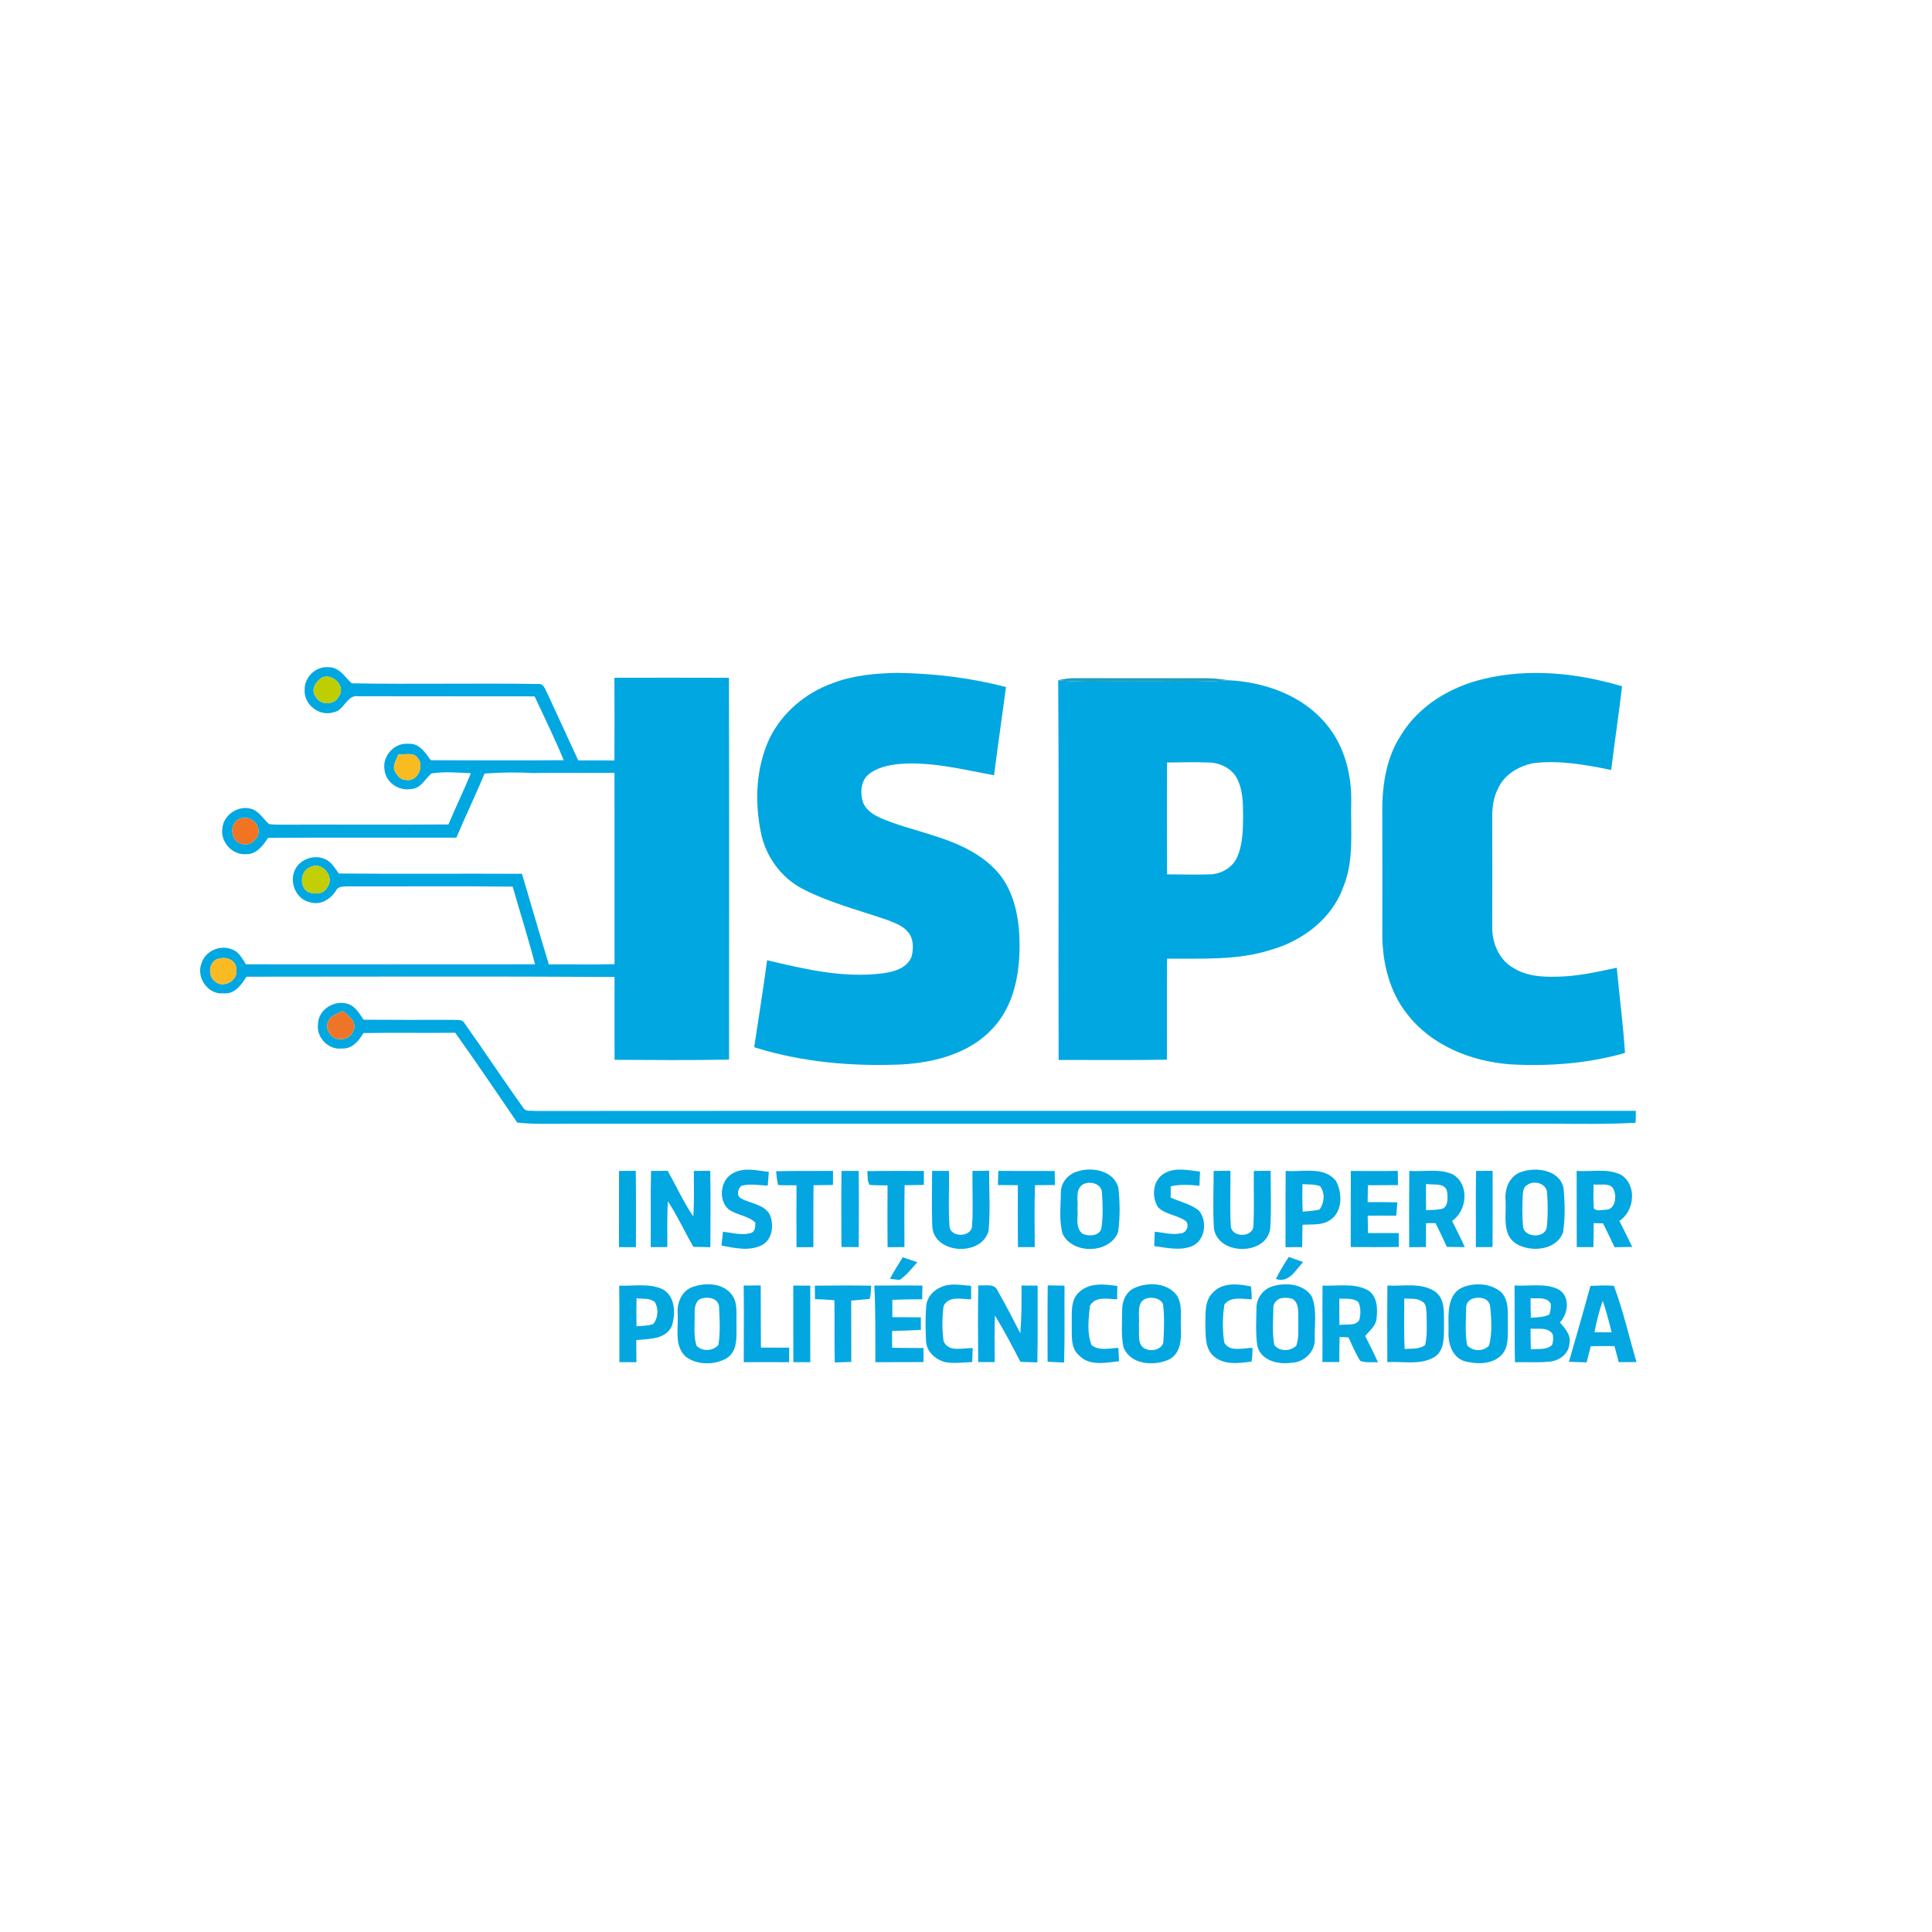<?xml version="1.0" encoding="UTF-8" ?>
<!DOCTYPE svg PUBLIC "-//W3C//DTD SVG 1.1//EN" "http://www.w3.org/Graphics/SVG/1.1/DTD/svg11.dtd">
<svg width="700pt" height="700pt" viewBox="0 0 700 700" version="1.1" xmlns="http://www.w3.org/2000/svg">
<g id="#ffffffff">
</g>
<g id="#01a7e1ff">
<path fill="#01a7e1" opacity="1.00" d=" M 110.38 250.00 C 110.20 245.41 114.39 241.32 119.00 241.74 C 122.88 241.65 124.94 245.25 127.42 247.58 C 149.92 247.99 172.47 247.45 194.97 247.83 C 196.93 247.56 197.43 249.58 198.17 250.93 C 201.99 259.10 205.70 267.33 209.51 275.51 C 213.88 275.52 218.24 275.50 222.61 275.54 C 222.68 265.55 222.67 255.56 222.60 245.57 C 236.44 245.56 250.27 245.51 264.11 245.58 C 264.23 291.69 264.15 337.80 264.15 383.91 C 250.33 384.20 236.50 384.05 222.67 383.99 C 222.63 373.98 222.66 363.98 222.66 353.97 C 178.20 353.70 133.74 353.87 89.28 353.88 C 87.47 356.85 84.98 360.34 81.00 359.89 C 75.45 360.52 71.05 354.26 72.95 349.17 C 74.22 344.58 79.82 342.14 84.12 344.01 C 86.60 344.86 87.77 347.35 89.12 349.39 C 124.03 349.42 158.95 349.42 193.86 349.39 C 191.40 339.94 188.44 330.64 185.75 321.25 C 166.14 321.01 146.52 321.22 126.91 321.15 C 125.11 321.27 122.72 320.76 121.71 322.73 C 119.73 325.89 115.97 328.12 112.19 326.87 C 107.09 325.69 104.62 319.40 107.00 314.88 C 108.95 311.20 113.86 309.55 117.65 311.22 C 120.03 312.16 121.32 314.53 122.75 316.49 C 144.87 316.68 166.99 316.48 189.11 316.59 C 192.38 327.52 195.53 338.49 198.85 349.41 C 206.78 349.34 214.71 349.52 222.65 349.35 C 222.65 326.23 222.68 303.12 222.64 280.00 C 212.76 280.09 202.89 279.89 193.01 280.08 C 187.19 279.74 181.36 279.85 175.55 280.27 C 172.34 288.10 168.63 295.70 165.36 303.50 C 142.61 303.55 119.87 303.41 97.12 303.58 C 95.29 306.40 92.80 309.71 89.02 309.48 C 84.04 309.81 79.73 304.90 80.58 300.00 C 81.04 295.22 86.26 291.79 90.83 292.99 C 93.80 293.74 95.30 296.66 97.45 298.56 C 99.27 298.85 101.12 298.78 102.96 298.80 C 122.79 298.70 142.63 298.87 162.47 298.71 C 165.12 292.50 168.03 286.40 170.61 280.16 C 165.86 279.93 161.04 279.49 156.31 280.23 C 153.98 282.26 152.41 285.79 148.89 285.87 C 144.42 286.69 139.67 283.42 139.31 278.80 C 138.45 273.86 143.02 268.97 148.01 269.50 C 151.87 269.19 154.13 272.72 156.08 275.45 C 172.13 275.51 188.19 275.55 204.25 275.44 C 201.03 267.60 197.28 259.99 193.70 252.31 C 172.44 252.25 151.19 252.33 129.93 252.26 C 125.64 251.54 124.79 257.45 120.86 258.07 C 115.79 259.74 110.05 255.32 110.38 250.00 M 116.61 245.51 C 114.39 246.91 112.41 250.04 114.42 252.45 C 115.98 255.54 121.11 255.58 122.65 252.47 C 125.62 248.87 120.53 243.69 116.61 245.51 M 144.28 273.40 C 143.69 275.15 142.46 276.88 142.79 278.79 C 143.52 280.56 144.92 282.59 147.06 282.57 C 151.16 283.38 153.86 277.77 151.39 274.71 C 149.84 272.33 146.61 273.53 144.28 273.40 M 87.48 296.48 C 83.03 297.46 83.09 304.57 87.36 305.69 C 90.64 306.89 94.35 303.65 93.58 300.26 C 92.97 297.58 90.20 295.73 87.48 296.48 M 112.36 314.21 C 108.75 315.59 108.33 321.39 111.75 323.25 C 114.15 324.07 117.28 324.02 118.60 321.47 C 121.44 317.67 116.65 311.85 112.36 314.21 M 79.40 347.33 C 75.84 347.75 75.02 353.37 77.71 355.40 C 80.64 358.44 86.57 355.29 85.59 351.13 C 85.74 347.96 82.05 346.50 79.40 347.33 Z" />
<path fill="#01a7e1" opacity="1.00" d=" M 301.59 247.57 C 309.03 244.68 317.08 243.96 324.99 243.79 C 338.30 243.99 351.60 245.55 364.49 248.93 C 363.08 259.58 361.53 270.22 360.16 280.88 C 348.54 278.78 336.84 275.69 324.94 276.88 C 321.31 277.37 317.52 278.23 314.64 280.63 C 311.85 283.04 311.65 287.21 312.61 290.53 C 314.26 294.88 319.12 296.48 323.10 297.98 C 335.65 302.44 349.87 304.57 359.78 314.23 C 367.29 321.30 369.33 332.11 369.41 342.01 C 369.50 352.83 367.35 364.53 359.64 372.65 C 351.37 381.65 338.78 384.93 326.96 385.66 C 308.90 386.45 290.56 384.90 273.26 379.43 C 274.84 368.92 276.52 358.44 277.94 347.91 C 291.64 351.17 305.77 354.50 319.94 352.64 C 323.97 352.11 328.82 350.73 330.33 346.47 C 330.99 343.64 331.06 340.27 329.14 337.90 C 327.33 335.47 324.32 334.45 321.63 333.37 C 311.33 329.81 300.65 327.14 290.93 322.12 C 283.02 318.08 277.39 310.26 275.67 301.58 C 273.39 290.36 273.89 278.22 278.74 267.71 C 283.27 258.31 291.79 251.06 301.59 247.57 Z" />
<path fill="#01a7e1" opacity="1.00" d=" M 537.62 245.98 C 554.13 242.02 571.58 243.84 587.70 248.66 C 586.53 258.79 584.99 268.86 583.76 278.98 C 574.46 277.06 564.90 275.34 555.39 276.53 C 550.42 277.59 545.45 280.38 543.09 285.05 C 541.23 288.36 540.62 292.21 540.67 295.97 C 540.71 309.33 540.70 322.70 540.67 336.06 C 540.62 341.79 543.21 347.83 548.35 350.73 C 553.93 354.21 560.73 354.07 567.05 353.75 C 573.38 353.36 579.59 351.96 585.78 350.62 C 586.76 360.91 588.08 371.18 588.77 381.50 C 575.25 385.38 561.04 386.41 547.04 385.62 C 532.96 384.54 518.48 378.75 509.73 367.27 C 503.45 359.29 500.93 349.01 500.84 339.00 C 500.84 324.66 500.87 310.33 500.83 296.00 C 500.63 285.87 501.85 275.21 507.50 266.53 C 513.99 255.72 525.54 248.80 537.62 245.98 Z" />
<path fill="#01a7e1" opacity="1.00" d=" M 383.40 246.46 C 392.24 247.33 401.13 246.77 410.00 246.93 C 421.76 246.76 433.54 247.37 445.28 246.47 C 458.36 247.17 472.06 252.02 480.57 262.42 C 487.20 270.31 489.83 280.86 489.57 291.01 C 489.32 301.24 490.71 311.92 486.60 321.62 C 482.41 333.16 471.59 341.09 460.05 344.27 C 448.01 348.05 435.29 347.22 422.86 347.36 C 422.73 359.55 422.83 371.74 422.81 383.94 C 409.73 384.18 396.64 384.02 383.56 384.04 C 383.40 338.18 383.72 292.31 383.40 246.46 M 422.84 276.27 C 422.77 289.78 422.77 303.28 422.85 316.79 C 427.91 316.83 432.96 316.93 438.02 316.81 C 442.30 316.83 446.69 314.38 448.35 310.33 C 450.25 305.82 450.36 300.82 450.40 296.00 C 450.36 291.49 450.41 286.76 448.46 282.59 C 446.70 278.61 442.25 276.35 438.03 276.27 C 432.96 276.08 427.90 276.22 422.84 276.27 Z" />
</g>
<g id="#bfce03ff">
<path fill="#bfce03" opacity="1.00" d=" M 116.61 245.51 C 120.53 243.69 125.62 248.87 122.65 252.47 C 121.11 255.58 115.98 255.54 114.42 252.45 C 112.41 250.04 114.39 246.91 116.61 245.51 Z" />
</g>
<g id="#1c9fc0ff">
<path fill="#1c9fc0" opacity="1.00" d=" M 383.40 246.46 C 385.55 245.93 387.77 245.66 389.99 245.70 C 405.33 245.76 420.67 245.73 436.01 245.72 C 439.11 245.69 442.21 246.01 445.28 246.47 C 433.54 247.37 421.76 246.76 410.00 246.93 C 401.13 246.77 392.24 247.33 383.40 246.46 Z" />
</g>
<g id="#f9bb20ff">
<path fill="#f9bb20" opacity="1.00" d=" M 144.28 273.40 C 146.61 273.53 149.84 272.33 151.39 274.71 C 153.86 277.77 151.16 283.38 147.06 282.57 C 144.92 282.59 143.52 280.56 142.79 278.79 C 142.46 276.88 143.69 275.15 144.28 273.40 Z" />
</g>
<g id="#fefefeff">
</g>
<g id="#f07422ff">
<path fill="#f07422" opacity="1.00" d=" M 87.48 296.48 C 90.20 295.73 92.97 297.58 93.58 300.26 C 94.35 303.65 90.64 306.89 87.36 305.69 C 83.09 304.57 83.03 297.46 87.48 296.48 Z" />
</g>
<g id="#c2ce06ff">
<path fill="#c2ce06" opacity="1.00" d=" M 112.36 314.21 C 116.65 311.85 121.44 317.67 118.60 321.47 C 117.28 324.02 114.15 324.07 111.75 323.25 C 108.33 321.39 108.75 315.59 112.36 314.21 Z" />
</g>
<g id="#faba23ff">
<path fill="#faba23" opacity="1.00" d=" M 79.40 347.33 C 82.05 346.50 85.74 347.96 85.59 351.13 C 86.57 355.29 80.64 358.44 77.71 355.40 C 75.02 353.37 75.84 347.75 79.40 347.33 Z" />
</g>
<g id="#01a7e0ff">
<path fill="#01a7e0" opacity="1.00" d=" M 115.21 371.11 C 115.25 365.52 121.82 361.77 126.79 364.02 C 129.07 365.13 130.36 367.45 131.76 369.46 C 142.52 369.55 153.29 369.52 164.06 369.50 C 165.43 369.67 167.35 369.16 168.21 370.61 C 175.49 380.83 182.37 391.34 189.70 401.52 C 190.58 402.91 192.56 402.29 193.94 402.53 C 326.86 402.42 459.78 402.54 592.70 402.47 C 592.67 403.91 592.64 405.35 592.63 406.80 C 578.11 407.60 563.54 406.94 549.00 407.16 C 434.33 407.16 319.67 407.16 205.00 407.16 C 199.14 407.14 193.25 407.39 187.41 406.73 C 180.00 395.83 172.58 384.94 164.94 374.19 C 153.85 374.32 142.75 374.09 131.66 374.30 C 130.03 377.18 127.54 380.11 123.89 379.90 C 119.03 380.50 114.58 375.93 115.21 371.11 M 118.88 370.21 C 117.79 372.35 119.18 374.88 121.06 376.03 C 123.51 377.10 126.93 376.41 127.91 373.65 C 129.71 370.48 126.31 367.98 124.12 366.27 C 122.28 367.39 119.64 367.91 118.88 370.21 Z" />
</g>
<g id="#ee7527ff">
<path fill="#ee7527" opacity="1.00" d=" M 118.88 370.21 C 119.64 367.91 122.28 367.39 124.12 366.27 C 126.31 367.98 129.71 370.48 127.91 373.65 C 126.93 376.41 123.51 377.10 121.06 376.03 C 119.18 374.88 117.79 372.35 118.88 370.21 Z" />
</g>
<g id="#01a8dfff">
<path fill="#01a8df" opacity="1.00" d=" M 224.29 424.25 C 226.31 424.24 228.33 424.22 230.36 424.20 C 230.47 433.42 230.43 442.65 230.41 451.88 C 228.36 451.87 226.31 451.87 224.27 451.87 C 224.30 442.66 224.28 433.45 224.29 424.25 Z" />
</g>
<g id="#03a7e1ff">
<path fill="#03a7e1" opacity="1.00" d=" M 235.89 424.24 C 237.89 424.24 239.90 424.23 241.91 424.22 C 245.03 429.71 247.61 435.52 251.19 440.74 C 251.58 435.25 251.38 429.73 251.39 424.24 C 253.37 424.23 255.35 424.22 257.34 424.21 C 257.50 433.43 257.44 442.66 257.38 451.88 C 255.32 451.83 253.27 451.80 251.22 451.75 C 248.08 446.30 245.46 440.54 242.01 435.28 C 241.60 440.79 241.84 446.31 241.78 451.83 C 239.77 451.84 237.77 451.84 235.77 451.85 C 235.86 442.65 235.67 433.44 235.89 424.24 Z" />
<path fill="#03a7e1" opacity="1.00" d=" M 361.71 424.24 C 368.52 424.28 375.32 424.23 382.13 424.27 C 382.17 425.96 382.20 427.65 382.23 429.35 C 379.82 429.39 377.41 429.40 375.01 429.41 C 374.72 436.89 374.89 444.37 374.91 451.85 C 372.88 451.84 370.85 451.84 368.83 451.84 C 368.73 444.36 368.79 436.89 368.78 429.41 C 366.38 429.40 363.98 429.40 361.58 429.37 C 361.61 427.65 361.65 425.95 361.71 424.24 Z" />
<path fill="#03a7e1" opacity="1.00" d=" M 439.73 424.24 C 441.74 424.23 443.77 424.22 445.79 424.20 C 445.91 430.77 445.55 437.37 445.93 443.93 C 445.90 448.56 454.22 448.59 454.14 443.93 C 454.48 437.38 454.18 430.81 454.29 424.25 C 456.31 424.24 458.34 424.22 460.37 424.19 C 460.37 431.14 460.69 438.10 460.23 445.03 C 458.99 455.06 441.15 454.99 439.82 444.98 C 439.39 438.08 439.73 431.15 439.73 424.24 Z" />
<path fill="#03a7e1" opacity="1.00" d=" M 465.83 424.23 C 471.86 424.80 479.75 422.35 484.07 427.93 C 486.40 432.23 486.49 439.02 481.99 441.99 C 479.09 444.11 475.29 443.48 471.92 443.78 C 471.85 446.47 471.83 449.16 471.81 451.86 C 469.79 451.86 467.77 451.86 465.76 451.88 C 465.80 442.66 465.73 433.45 465.83 424.23 M 471.90 429.04 C 471.82 432.35 471.84 435.67 471.98 438.98 C 474.04 438.79 476.15 438.78 478.15 438.19 C 479.83 435.75 480.19 432.20 478.28 429.78 C 476.25 428.98 474.02 429.21 471.90 429.04 Z" />
<path fill="#03a7e1" opacity="1.00" d=" M 571.25 424.24 C 576.58 424.64 582.37 423.21 587.34 425.67 C 593.17 429.31 592.29 438.78 586.74 442.34 C 588.27 445.49 589.88 448.61 591.39 451.78 C 589.25 451.83 587.12 451.86 585.00 451.90 C 583.64 448.99 582.23 446.11 580.80 443.25 C 579.67 443.21 578.54 443.18 577.43 443.16 C 577.40 446.05 577.38 448.94 577.33 451.84 C 575.31 451.83 573.30 451.84 571.29 451.85 C 571.26 442.65 571.27 433.44 571.25 424.24 M 577.38 429.14 C 577.36 432.04 577.22 434.95 577.47 437.85 C 578.59 439.03 580.46 438.29 581.90 438.31 C 585.20 438.14 585.76 433.86 584.82 431.39 C 583.80 428.17 579.90 429.54 577.38 429.14 Z" />
<path fill="#03a7e1" opacity="1.00" d=" M 251.32 466.17 C 255.86 464.70 261.91 464.88 265.06 468.98 C 267.53 472.09 266.66 476.33 266.85 480.01 C 266.79 484.22 267.41 489.60 263.20 492.16 C 258.80 494.66 252.58 494.64 248.46 491.56 C 244.13 487.58 245.86 481.14 245.54 475.95 C 245.19 471.90 247.16 467.37 251.32 466.17 M 254.48 470.40 C 251.98 470.87 251.60 473.82 251.68 475.92 C 251.77 479.80 251.19 483.81 252.35 487.58 C 254.45 489.75 258.31 489.62 260.28 487.30 C 261.04 482.67 260.76 477.90 260.51 473.23 C 260.12 470.49 256.77 469.77 254.48 470.40 Z" />
<path fill="#03a7e1" opacity="1.00" d=" M 295.24 465.82 C 302.04 465.75 308.84 465.71 315.65 465.83 C 315.49 467.42 315.60 469.09 315.06 470.63 C 312.84 470.88 310.62 471.02 308.40 471.22 C 308.45 478.62 308.40 486.03 308.44 493.44 C 306.44 493.50 304.45 493.57 302.46 493.65 C 302.25 486.13 302.44 478.61 302.32 471.09 C 299.97 470.90 297.62 470.78 295.28 470.69 C 295.26 469.06 295.25 467.43 295.24 465.82 Z" />
<path fill="#03a7e1" opacity="1.00" d=" M 354.46 465.68 C 356.83 466.03 360.29 464.77 361.45 467.65 C 364.35 472.71 367.03 477.89 369.69 483.08 C 370.15 477.32 370.15 471.54 370.12 465.77 C 372.06 465.78 374.01 465.80 375.95 465.81 C 375.91 475.09 376.05 484.36 375.86 493.63 C 373.82 493.55 371.77 493.48 369.73 493.42 C 366.78 487.76 363.82 482.09 360.49 476.64 C 360.25 482.26 360.39 487.88 360.40 493.50 C 358.40 493.50 356.41 493.50 354.42 493.51 C 354.36 484.23 354.27 474.96 354.46 465.68 Z" />
<path fill="#03a7e1" opacity="1.00" d=" M 460.37 466.30 C 465.25 464.51 472.19 464.94 475.25 469.71 C 477.27 474.53 476.23 479.97 476.36 485.06 C 476.60 489.73 472.47 493.66 467.90 493.75 C 463.16 494.48 456.84 492.99 455.57 487.67 C 454.87 483.16 455.18 478.57 455.24 474.03 C 455.18 470.71 457.30 467.54 460.37 466.30 M 463.55 470.56 C 462.23 471.21 461.21 472.51 461.37 474.05 C 461.27 478.46 460.91 482.96 461.70 487.33 C 463.63 489.80 467.52 489.68 469.67 487.57 C 470.75 484.49 470.30 481.16 470.41 477.96 C 470.30 475.42 470.80 472.18 468.29 470.58 C 466.75 470.16 465.07 470.04 463.55 470.56 Z" />
</g>
<g id="#04a7e1ff">
<path fill="#04a7e1" opacity="1.00" d=" M 265.88 424.92 C 269.84 422.89 274.39 424.11 278.57 424.61 C 278.43 426.26 278.29 427.92 278.16 429.58 C 274.97 429.44 271.68 428.77 268.55 429.67 C 267.28 430.90 266.71 433.33 268.63 434.27 C 272.03 436.16 276.77 436.29 278.88 440.02 C 280.51 443.70 279.95 449.00 276.11 451.10 C 271.53 453.48 266.20 452.17 261.40 451.30 C 261.58 449.61 261.76 447.94 261.95 446.27 C 265.18 446.64 268.50 447.65 271.74 446.82 C 273.67 446.43 273.67 444.52 273.68 442.96 C 270.97 440.38 266.87 440.30 263.92 438.11 C 260.04 434.60 261.05 427.12 265.88 424.92 Z" />
<path fill="#04a7e1" opacity="1.00" d=" M 337.72 424.23 C 339.76 424.24 341.80 424.24 343.84 424.24 C 343.96 430.80 343.54 437.38 344.00 443.94 C 343.91 448.57 352.23 448.51 352.23 443.93 C 352.60 437.38 352.26 430.81 352.34 424.25 C 354.35 424.23 356.36 424.20 358.38 424.17 C 358.35 431.43 358.86 438.73 358.17 445.96 C 355.68 455.46 338.04 454.45 337.77 444.04 C 337.53 437.44 337.71 430.83 337.72 424.23 Z" />
<path fill="#04a7e1" opacity="1.00" d=" M 439.40 468.38 C 442.88 464.55 448.67 465.10 453.25 466.11 C 453.46 467.64 453.48 469.19 453.54 470.74 C 450.23 470.76 446.00 469.53 443.63 472.63 C 442.92 477.19 442.83 481.97 443.60 486.52 C 445.66 490.02 450.53 488.31 453.82 488.37 C 453.75 490.01 453.78 491.68 453.48 493.32 C 448.89 493.96 443.43 494.67 439.67 491.33 C 436.52 488.50 436.86 483.86 436.73 480.01 C 436.83 476.07 436.33 471.40 439.40 468.38 Z" />
<path fill="#04a7e1" opacity="1.00" d=" M 316.79 465.79 C 322.60 465.77 328.41 465.71 334.22 465.80 C 334.18 467.44 334.15 469.09 334.12 470.75 C 330.52 470.76 326.91 470.79 323.32 470.95 C 323.30 473.03 323.30 475.13 323.30 477.23 C 326.75 477.27 330.19 477.26 333.64 477.29 C 333.63 478.80 333.64 480.31 333.65 481.84 C 330.18 482.04 326.70 482.16 323.22 482.22 C 323.23 484.25 323.23 486.28 323.23 488.32 C 327.02 488.41 330.81 488.39 334.61 488.42 C 334.60 490.11 334.59 491.81 334.60 493.51 C 328.78 493.52 322.97 493.51 317.16 493.55 C 317.11 484.30 317.27 475.04 316.79 465.79 Z" />
<path fill="#04a7e1" opacity="1.00" d=" M 548.76 465.75 C 554.06 466.12 559.85 464.74 564.78 467.22 C 569.01 469.85 568.21 475.89 565.20 479.17 C 567.04 481.27 569.25 483.68 568.65 486.73 C 568.46 490.35 565.17 492.92 561.76 493.31 C 557.48 493.78 553.18 493.46 548.89 493.56 C 548.71 484.29 548.82 475.02 548.76 465.75 M 554.56 470.36 C 554.56 472.72 554.59 475.08 554.65 477.45 C 556.89 477.25 559.26 477.34 561.33 476.30 C 561.80 475.03 561.99 473.67 561.86 472.33 C 560.32 469.70 557.06 470.60 554.56 470.36 M 554.55 481.39 C 554.55 483.89 554.58 486.40 554.66 488.91 C 557.20 488.55 560.34 489.30 562.35 487.29 C 562.81 486.07 562.83 484.73 562.59 483.47 C 560.90 480.65 557.25 481.66 554.55 481.39 Z" />
<path fill="#04a7e1" opacity="1.00" d=" M 576.24 465.90 C 579.07 465.80 581.91 465.62 584.75 465.88 C 588.11 474.85 590.22 484.29 592.93 493.49 C 590.78 493.50 588.64 493.51 586.50 493.54 C 585.97 491.59 585.45 489.65 584.95 487.72 C 582.09 487.69 579.23 487.69 576.37 487.76 C 575.88 489.71 575.38 491.66 574.86 493.61 C 572.72 493.55 570.58 493.50 568.45 493.41 C 571.07 484.25 573.76 475.10 576.24 465.90 M 577.69 482.72 C 579.76 482.72 581.84 482.72 583.92 482.72 C 582.98 478.89 582.01 475.05 580.69 471.33 C 579.37 475.04 578.47 478.87 577.69 482.72 Z" />
</g>
<g id="#03a6e0ff">
<path fill="#03a6e0" opacity="1.00" d=" M 281.19 424.37 C 288.06 424.17 294.94 424.30 301.82 424.24 C 301.80 425.93 301.79 427.63 301.80 429.33 C 299.45 429.38 297.10 429.40 294.76 429.43 C 294.67 436.91 294.74 444.38 294.70 451.87 C 292.66 451.87 290.62 451.86 288.59 451.88 C 288.53 444.39 288.55 436.91 288.59 429.44 C 286.37 429.43 284.15 429.49 281.93 429.36 C 281.49 427.73 281.38 426.03 281.19 424.37 Z" />
<path fill="#03a6e0" opacity="1.00" d=" M 502.69 465.77 C 508.44 466.13 514.94 464.54 520.02 468.01 C 523.76 470.78 523.09 475.92 523.19 480.01 C 523.13 484.03 523.59 489.15 519.72 491.68 C 514.59 494.73 508.32 493.17 502.66 493.52 C 502.61 484.27 502.58 475.02 502.69 465.77 M 508.80 470.47 C 508.75 476.57 508.66 482.67 508.92 488.77 C 511.42 488.57 514.22 488.93 516.37 487.35 C 517.21 483.62 516.92 479.74 516.86 475.95 C 516.66 474.43 516.91 472.42 515.30 471.59 C 513.42 470.20 510.96 470.69 508.80 470.47 Z" />
</g>
<g id="#05a8e3ff">
<path fill="#05a8e3" opacity="1.00" d=" M 304.90 424.24 C 306.97 424.24 309.04 424.24 311.12 424.24 C 311.25 433.44 311.18 442.64 311.13 451.84 C 309.04 451.84 306.96 451.83 304.87 451.83 C 304.83 442.64 304.77 433.44 304.90 424.24 Z" />
</g>
<g id="#03a6dfff">
<path fill="#03a6df" opacity="1.00" d=" M 314.20 424.33 C 321.05 424.18 327.90 424.28 334.75 424.25 C 334.74 425.94 334.73 427.62 334.73 429.32 C 332.41 429.38 330.08 429.40 327.76 429.42 C 327.62 436.89 327.67 444.36 327.70 451.84 C 325.66 451.84 323.61 451.85 321.58 451.88 C 321.52 444.41 321.54 436.94 321.57 429.47 C 319.41 429.45 317.24 429.49 315.09 429.32 C 314.09 427.88 314.49 425.97 314.20 424.33 Z" />
</g>
<g id="#03a7e0ff">
<path fill="#03a7e0" opacity="1.00" d=" M 390.38 424.44 C 395.75 422.63 403.68 424.20 405.23 430.44 C 405.77 435.68 405.86 441.08 405.13 446.32 C 402.20 454.33 388.63 454.61 385.01 447.06 C 383.63 442.21 384.35 437.03 384.36 432.05 C 384.36 428.47 387.00 425.39 390.38 424.44 M 392.38 429.12 C 389.39 430.99 390.73 435.08 390.38 438.00 C 390.72 440.98 389.43 444.99 392.30 447.05 C 394.56 448.07 398.61 447.83 399.08 444.83 C 399.71 440.62 399.53 436.30 399.26 432.06 C 399.06 428.80 394.85 427.76 392.38 429.12 Z" />
<path fill="#03a7e0" opacity="1.00" d=" M 551.39 424.54 C 556.73 422.76 565.07 423.90 566.48 430.38 C 566.99 435.67 567.14 441.13 566.35 446.41 C 564.09 453.05 554.67 453.87 549.34 450.63 C 544.06 447.27 545.82 440.22 545.50 434.97 C 545.04 430.68 546.98 425.87 551.39 424.54 M 553.47 429.27 C 552.02 429.83 551.85 431.65 551.72 432.98 C 551.55 436.63 551.50 440.30 551.80 443.94 C 551.73 448.48 559.90 448.95 560.44 444.56 C 560.90 440.48 560.79 436.33 560.55 432.23 C 560.47 428.90 555.94 427.47 553.47 429.27 Z" />
<path fill="#03a7e0" opacity="1.00" d=" M 340.58 466.51 C 344.09 464.71 348.13 465.62 351.86 465.89 C 351.86 467.51 351.86 469.14 351.86 470.77 C 348.47 470.76 343.75 469.34 341.88 473.19 C 341.32 477.37 341.33 481.67 341.86 485.85 C 343.53 490.14 348.95 488.31 352.43 488.44 C 352.37 490.12 352.33 491.80 352.26 493.49 C 348.97 493.62 345.63 494.14 342.37 493.50 C 338.87 492.57 335.59 489.60 335.52 485.79 C 335.31 481.60 335.25 477.39 335.59 473.22 C 335.79 470.23 337.94 467.73 340.58 466.51 Z" />
<path fill="#03a7e0" opacity="1.00" d=" M 411.46 466.47 C 416.37 464.43 423.18 464.83 426.49 469.49 C 428.54 472.95 427.62 477.20 427.86 481.03 C 428.06 485.23 427.84 490.31 423.61 492.55 C 418.12 495.11 409.23 494.51 406.99 487.84 C 406.17 483.60 406.58 479.23 406.57 474.94 C 406.46 471.50 408.03 467.72 411.46 466.47 M 415.50 470.40 C 411.44 471.61 413.03 476.85 412.64 480.01 C 412.94 482.97 411.70 487.64 415.38 488.87 C 417.68 489.78 421.55 488.68 421.53 485.79 C 421.78 481.37 421.94 476.88 421.38 472.49 C 420.32 470.31 417.63 469.91 415.50 470.40 Z" />
</g>
<g id="#04a8e1ff">
<path fill="#04a8e1" opacity="1.00" d=" M 421.99 425.07 C 425.90 422.85 430.57 424.02 434.78 424.48 C 434.72 426.19 434.65 427.90 434.59 429.62 C 431.12 429.26 427.60 429.05 424.18 429.83 C 424.16 431.19 424.16 432.55 424.16 433.91 C 427.56 435.44 431.39 436.23 434.35 438.59 C 437.67 442.42 436.66 449.73 431.62 451.61 C 427.29 453.22 422.61 452.07 418.20 451.48 C 418.25 449.74 418.31 448.00 418.38 446.27 C 421.49 446.55 424.64 447.51 427.77 446.87 C 429.81 446.82 431.10 443.99 429.68 442.47 C 426.65 440.18 422.35 440.16 419.61 437.44 C 417.08 433.62 417.66 427.38 421.99 425.07 Z" />
<path fill="#04a8e1" opacity="1.00" d=" M 479.18 465.80 C 484.62 466.05 490.55 464.75 495.56 467.44 C 499.11 469.60 499.18 474.18 498.74 477.84 C 498.47 480.46 496.17 482.15 494.64 484.08 C 496.23 487.23 497.84 490.37 499.26 493.61 C 497.14 493.44 494.88 493.85 492.86 493.09 C 491.10 490.42 489.95 487.41 488.56 484.54 C 487.49 484.50 486.42 484.46 485.36 484.42 C 485.28 487.44 485.27 490.47 485.26 493.50 C 483.21 493.50 481.17 493.50 479.13 493.48 C 479.22 484.25 479.09 475.02 479.18 465.80 M 485.27 470.52 C 485.25 473.70 485.25 476.89 485.30 480.08 C 487.64 479.61 490.89 480.62 492.46 478.37 C 493.06 476.23 493.09 473.83 492.19 471.78 C 490.24 470.17 487.59 470.66 485.27 470.52 Z" />
</g>
<g id="#02a6dfff">
<path fill="#02a6df" opacity="1.00" d=" M 489.42 424.25 C 495.08 424.25 500.76 424.35 506.43 424.22 C 506.47 425.94 506.50 427.65 506.53 429.38 C 502.89 429.41 499.25 429.40 495.61 429.44 C 495.59 431.47 495.57 433.51 495.53 435.56 C 499.11 435.54 502.71 435.54 506.30 435.65 C 506.16 437.25 506.03 438.86 505.88 440.47 C 502.43 440.43 498.99 440.44 495.54 440.48 C 495.57 442.57 495.60 444.67 495.66 446.77 C 499.37 446.74 503.07 446.75 506.78 446.77 C 506.77 448.45 506.78 450.13 506.80 451.81 C 500.99 451.88 495.19 451.86 489.39 451.83 C 489.40 442.63 489.43 433.44 489.42 424.25 Z" />
</g>
<g id="#04a7e0ff">
<path fill="#04a7e0" opacity="1.00" d=" M 510.62 424.23 C 515.85 424.64 521.50 423.27 526.43 425.52 C 532.47 429.16 531.63 438.60 526.12 442.37 C 527.69 445.52 529.29 448.65 530.72 451.86 C 528.55 451.85 526.39 451.82 524.23 451.77 C 522.93 448.86 521.53 446.00 520.11 443.16 C 519.25 443.16 517.53 443.17 516.67 443.18 C 516.67 446.06 516.66 448.95 516.66 451.84 C 514.63 451.84 512.60 451.86 510.58 451.88 C 510.53 442.66 510.53 433.44 510.62 424.23 M 516.68 428.97 C 516.63 432.13 516.64 435.31 516.70 438.48 C 518.42 438.38 520.16 438.40 521.88 438.10 C 524.71 437.83 524.60 434.19 524.36 432.06 C 523.88 428.27 519.35 429.47 516.68 428.97 Z" />
</g>
<g id="#02a8e0ff">
<path fill="#02a8e0" opacity="1.00" d=" M 534.80 424.25 C 536.79 424.24 538.80 424.22 540.81 424.20 C 540.80 433.41 540.83 442.61 540.78 451.82 C 538.76 451.83 536.73 451.84 534.72 451.86 C 534.80 442.66 534.62 433.46 534.80 424.25 Z" />
</g>
<g id="#fcfdfaff">
</g>
<g id="#fafbfaff">
</g>
<g id="#fafcf9ff">
</g>
<g id="#fdfdfdff">
</g>
<g id="#fcfdf9ff">
</g>
<g id="#04a7dfff">
<path fill="#04a7df" opacity="1.00" d=" M 322.44 463.31 C 323.89 460.66 325.50 458.10 327.09 455.53 C 328.85 456.11 330.61 456.71 332.37 457.34 C 330.32 459.54 328.49 462.10 325.93 463.73 C 324.76 463.63 323.59 463.49 322.44 463.31 Z" />
</g>
<g id="#05a7e3ff">
<path fill="#05a7e3" opacity="1.00" d=" M 462.28 463.39 C 463.64 460.62 465.25 457.99 466.94 455.41 C 468.68 456.02 470.42 456.63 472.16 457.26 C 469.47 460.11 466.98 465.01 462.28 463.39 Z" />
</g>
<g id="#03a6e1ff">
<path fill="#03a6e1" opacity="1.00" d=" M 391.08 468.08 C 394.82 464.66 400.21 465.26 404.82 465.94 C 404.79 467.54 404.77 469.15 404.76 470.76 C 401.43 470.69 396.77 469.50 394.90 473.18 C 394.42 477.83 393.71 482.96 395.51 487.38 C 398.27 489.55 401.99 488.47 405.20 488.37 C 405.28 489.96 405.37 491.57 405.45 493.18 C 400.65 493.76 394.68 495.04 390.94 491.07 C 387.76 488.30 388.42 483.76 388.31 480.00 C 388.44 475.96 387.66 471.06 391.08 468.08 Z" />
<path fill="#03a6e1" opacity="1.00" d=" M 269.46 465.77 C 271.51 465.75 273.57 465.74 275.63 465.75 C 275.64 473.24 275.64 480.74 275.70 488.25 C 279.11 488.27 282.53 488.27 285.95 488.29 C 285.94 490.04 285.93 491.79 285.92 493.55 C 280.44 493.49 274.96 493.53 269.48 493.55 C 269.46 484.29 269.59 475.03 269.46 465.77 Z" />
</g>
<g id="#03a7dfff">
<path fill="#03a7df" opacity="1.00" d=" M 224.35 465.83 C 229.55 466.00 235.11 464.88 240.02 467.08 C 244.73 469.63 244.84 475.95 243.41 480.46 C 241.22 485.36 235.05 485.10 230.54 485.52 C 230.57 488.20 230.58 490.88 230.59 493.56 C 228.53 493.54 226.47 493.53 224.41 493.53 C 224.38 484.30 224.48 475.06 224.35 465.83 M 230.63 470.40 C 230.55 473.77 230.56 477.15 230.62 480.54 C 232.63 480.34 234.72 480.42 236.65 479.74 C 238.49 477.52 238.71 474.22 237.24 471.75 C 235.41 470.19 232.84 470.69 230.63 470.40 Z" />
</g>
<g id="#02a7dfff">
<path fill="#02a7df" opacity="1.00" d=" M 287.43 465.78 C 289.47 465.77 291.52 465.78 293.58 465.82 C 293.57 475.06 293.55 484.30 293.59 493.54 C 291.54 493.53 289.49 493.53 287.44 493.54 C 287.39 484.28 287.47 475.03 287.43 465.78 Z" />
</g>
<g id="#03a7e2ff">
<path fill="#03a7e2" opacity="1.00" d=" M 379.61 465.72 C 381.63 465.74 383.66 465.77 385.69 465.82 C 385.64 475.10 385.81 484.38 385.56 493.66 C 383.56 493.56 381.56 493.47 379.56 493.39 C 379.59 484.17 379.47 474.94 379.61 465.72 Z" />
</g>
<g id="#03a8e2ff">
<path fill="#03a8e2" opacity="1.00" d=" M 530.34 466.27 C 534.75 464.67 540.21 465.04 543.88 468.15 C 546.94 471.30 546.21 476.01 546.33 480.01 C 546.24 483.72 546.81 488.08 543.98 491.00 C 540.58 494.45 535.03 494.32 530.66 493.20 C 525.96 491.73 524.54 486.45 524.84 482.04 C 524.84 476.52 523.98 468.71 530.34 466.27 M 533.54 470.54 C 532.11 471.04 531.05 472.46 531.22 474.02 C 531.13 478.48 530.79 483.00 531.56 487.42 C 533.61 489.68 537.43 489.80 539.52 487.53 C 540.71 482.87 540.41 477.91 539.88 473.17 C 539.44 470.23 535.89 469.72 533.54 470.54 Z" />
</g>
<g id="#fcfdfbff">
</g>
<g id="#fbfdfaff">
</g>
<g id="#f9fdfbff">
</g>
<g id="#fdfdfcff">
</g>
<g id="#fbfdfbff">
</g>
<g id="#fcfdf3ff">
</g>
<g id="#fbfcfaff">
</g>
</svg>

